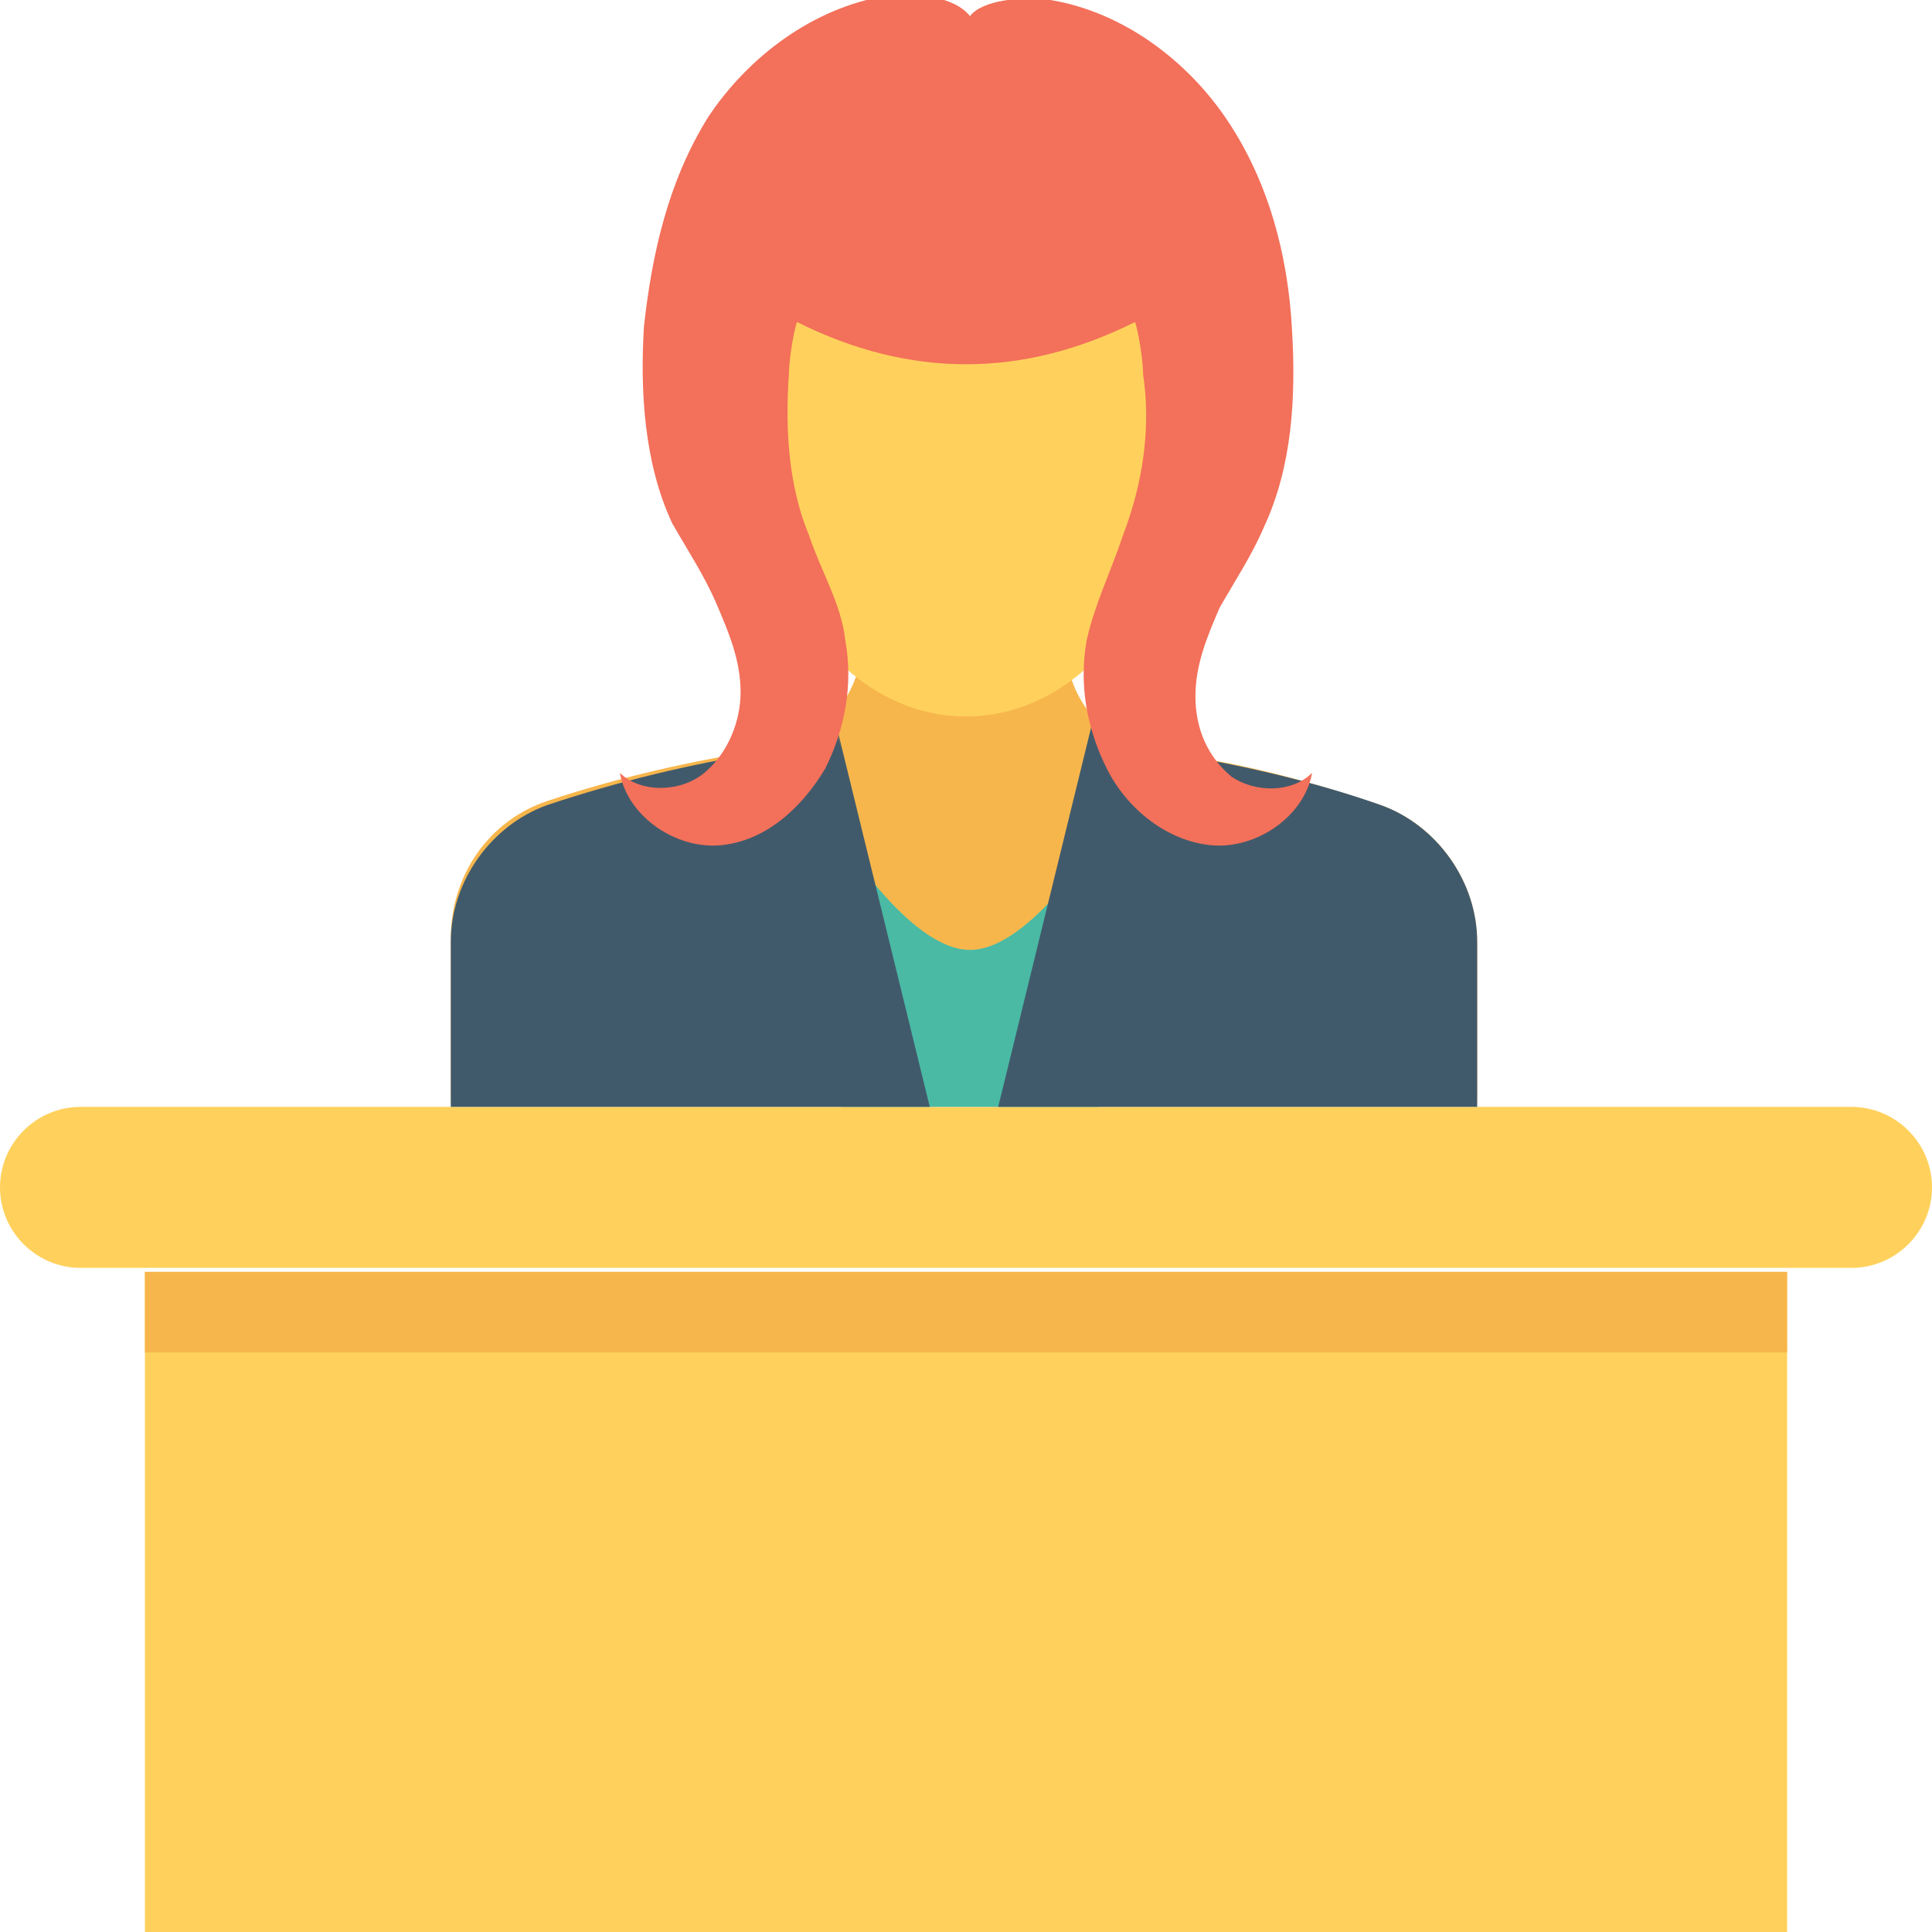 <?xml version="1.0" encoding="utf-8"?>
<!-- Generator: Adobe Illustrator 18.0.0, SVG Export Plug-In . SVG Version: 6.00 Build 0)  -->
<!DOCTYPE svg PUBLIC "-//W3C//DTD SVG 1.1//EN" "http://www.w3.org/Graphics/SVG/1.1/DTD/svg11.dtd">
<svg version="1.1" id="Layer_1" xmlns="http://www.w3.org/2000/svg" xmlns:xlink="http://www.w3.org/1999/xlink" x="0px" y="0px"
	 viewBox="0 0 48 48" enable-background="new 0 0 48 48" xml:space="preserve">
<g>
	<g>
		<g>
			<g>
				<rect x="3.6" y="31.6" fill="#FFD15C" width="40.8" height="16.4"/>
			</g>
			<g>
				<rect x="3.6" y="31.6" fill="#F7B64C" width="40.8" height="2"/>
			</g>
			<g>
				<path fill="#FFD15C" d="M46,27.5H2c-1.1,0-2,0.9-2,2l0,0c0,1.1,0.9,2,2,2H46c1.1,0,2-0.9,2-2l0,0C48,28.4,47.1,27.5,46,27.5z"/>
			</g>
		</g>
		<g>
			<g>
				<path fill="#F7B64C" d="M36.7,27.5v-4.1c0-1.5-1-2.9-2.4-3.4c-1.8-0.6-3.6-1.1-5.5-1.3c-1.3-0.2-2.3-1.3-2.3-2.6v-3.6h-5.1V16
					c0,1.3-1,2.4-2.3,2.6c-1.9,0.3-3.7,0.7-5.5,1.3c-1.5,0.5-2.4,1.9-2.4,3.4v4.1H36.7z"/>
				<g>
					<path fill="#4ABAA5" d="M27.3,27.5c0.5-3.1,0.6-6.1,0.7-7.8c-0.6,1.1-2.4,3.9-3.9,3.9s-3.3-2.8-3.9-3.9
						c0.1,1.8,0.2,4.7,0.7,7.8H27.3z"/>
				</g>
				<path fill="#415A6B" d="M23.1,27.5l-2.4-9.8c-0.4,0.5-1.1,0.9-1.8,1c-1.8,0.3-3.5,0.7-5.3,1.3c-1.4,0.5-2.4,1.9-2.4,3.4v4.1
					H23.1z"/>
				<path fill="#415A6B" d="M36.7,27.5v-4.1c0-1.5-1-2.9-2.4-3.4c-1.7-0.6-3.5-1-5.3-1.3c-0.7-0.1-1.3-0.5-1.8-1l-2.4,9.8H36.7z"/>
				<g>
					<path fill="none" d="M27.9,15.3c-0.3,1.1-0.5,2.2-0.8,3.3"/>
				</g>
				<g>
					<path fill="#F7B64C" d="M20.1,15.3c0.3,1.1,0.5,2.2,0.8,3.3"/>
				</g>
			</g>
			<g>
				<ellipse fill="#FFD15C" cx="24" cy="11.2" rx="5.2" ry="6.6"/>
			</g>
			<g>
				<path fill="#F3705A" d="M32.6,19.2c-0.2,1.1-1.4,1.9-2.5,1.8c-1.1-0.1-2.1-0.9-2.6-1.9c-0.5-1-0.7-2.1-0.5-3.2
					c0.2-0.9,0.6-1.7,0.9-2.6c0.5-1.3,0.7-2.7,0.5-4c0-0.3-0.1-1-0.2-1.3c-2.8,1.4-5.6,1.4-8.4,0c-0.1,0.3-0.2,1-0.2,1.3
					c-0.1,1.4,0,2.8,0.5,4c0.3,0.9,0.8,1.7,0.9,2.6c0.2,1.1,0,2.2-0.5,3.2c-0.6,1-1.5,1.8-2.6,1.9c-1.1,0.1-2.3-0.7-2.5-1.8
					c0.5,0.5,1.5,0.5,2.1,0c0.6-0.5,0.9-1.3,0.9-2c0-0.8-0.3-1.5-0.6-2.2c-0.3-0.7-0.7-1.3-1.1-2c-0.7-1.5-0.8-3.3-0.7-4.9
					c0.2-1.8,0.6-3.6,1.6-5.2c1-1.5,2.6-2.7,4.4-3c0.7-0.1,1.7,0,2.1,0.5C24.4,0,25.4-0.1,26.1,0c1.8,0.3,3.4,1.5,4.4,3
					c1,1.5,1.5,3.3,1.6,5.2c0.1,1.7,0,3.4-0.7,4.9c-0.3,0.7-0.7,1.3-1.1,2c-0.3,0.7-0.6,1.4-0.6,2.2c0,0.8,0.3,1.5,0.9,2
					C31.2,19.7,32.1,19.7,32.6,19.2z"/>
			</g>
		</g>
	</g>
</g>
</svg>
